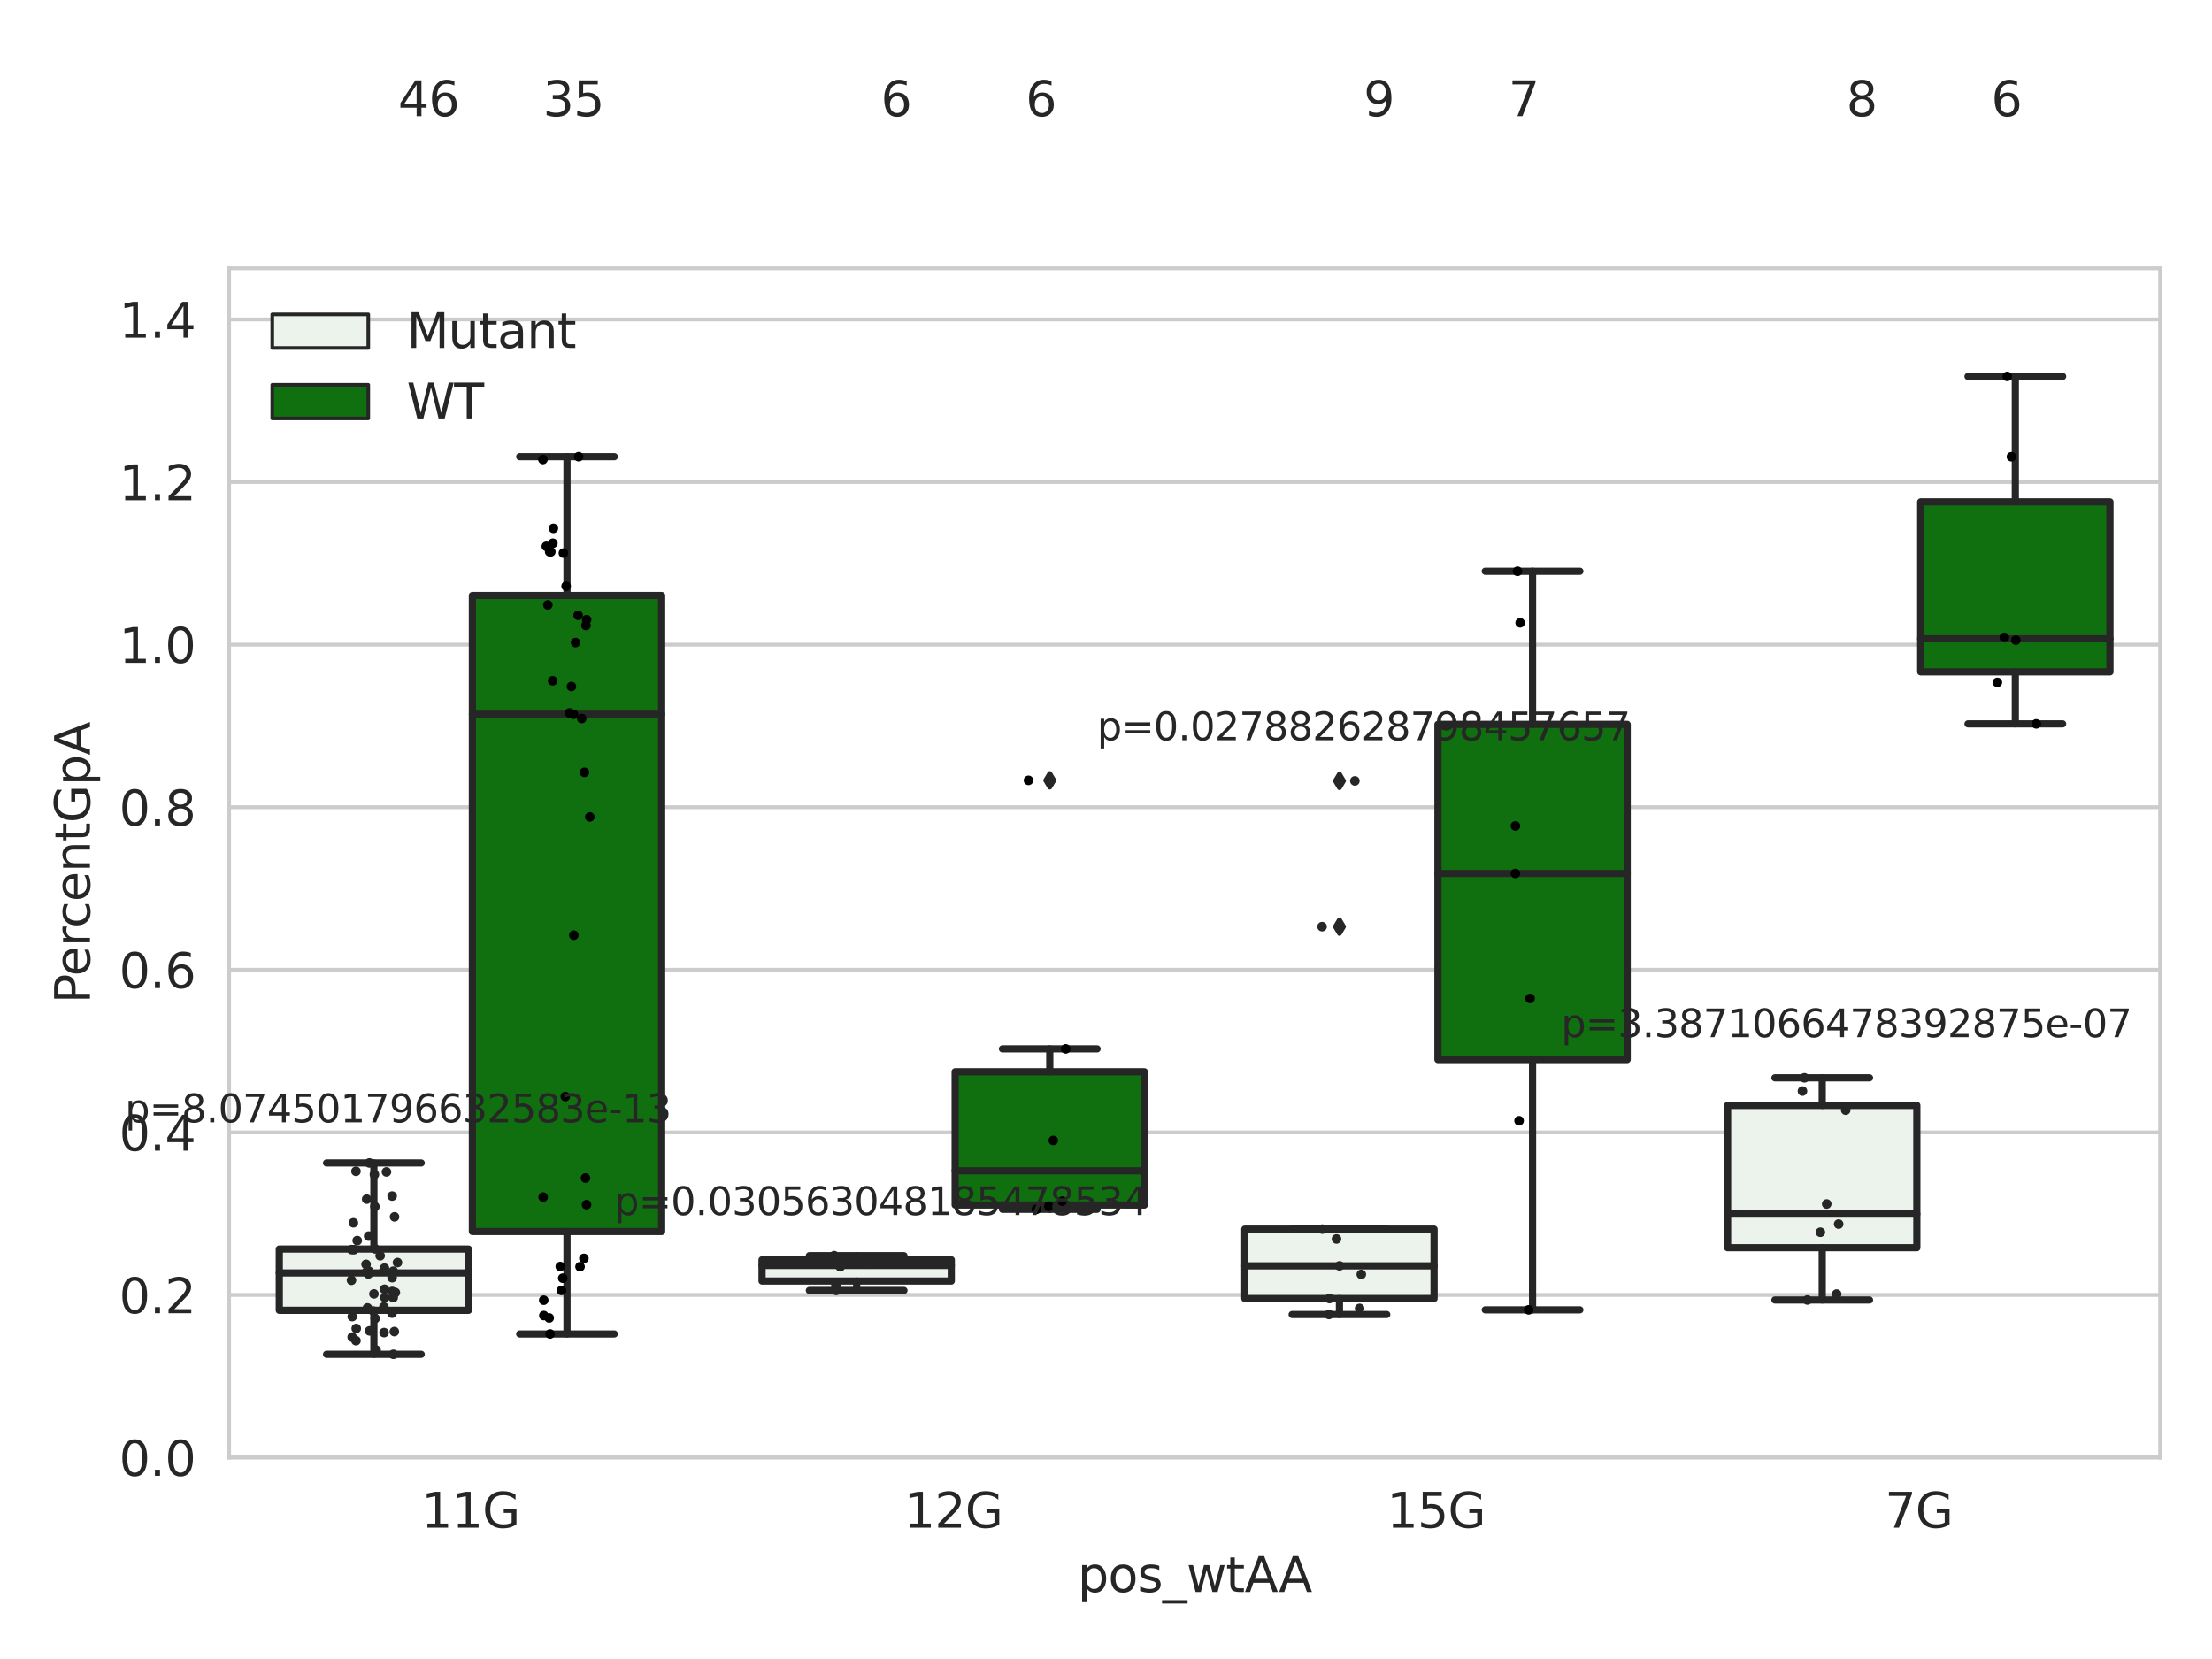 <?xml version="1.0" encoding="utf-8" standalone="no"?>
<!DOCTYPE svg PUBLIC "-//W3C//DTD SVG 1.1//EN"
  "http://www.w3.org/Graphics/SVG/1.1/DTD/svg11.dtd">
<svg xmlns:xlink="http://www.w3.org/1999/xlink" width="460.8pt" height="345.6pt" viewBox="0 0 460.8 345.6" xmlns="http://www.w3.org/2000/svg" version="1.1">
 <defs>
  <style type="text/css">*{stroke-linejoin: round; stroke-linecap: butt}</style>
 </defs>
 <g id="figure_1">
  <g id="patch_1">
   <path d="M 0 345.6 
L 460.8 345.6 
L 460.8 0 
L 0 0 
z
" style="fill: #ffffff"/>
  </g>
  <g id="axes_1">
   <g id="patch_2">
    <path d="M 47.72 303.64 
L 450 303.64 
L 450 55.89 
L 47.72 55.89 
z
" style="fill: #ffffff"/>
   </g>
   <g id="matplotlib.axis_1">
    <g id="xtick_1">
     <g id="text_1">
      <!-- 11G -->
      <g style="fill: #262626" transform="translate(87.768 318.238)scale(0.1 -0.1)">
       <defs>
        <path id="DejaVuSans-31" d="M 794 531 
L 1825 531 
L 1825 4091 
L 703 3866 
L 703 4441 
L 1819 4666 
L 2450 4666 
L 2450 531 
L 3481 531 
L 3481 0 
L 794 0 
L 794 531 
z
" transform="scale(0.016)"/>
        <path id="DejaVuSans-47" d="M 3809 666 
L 3809 1919 
L 2778 1919 
L 2778 2438 
L 4434 2438 
L 4434 434 
Q 4069 175 3628 42 
Q 3188 -91 2688 -91 
Q 1594 -91 976 548 
Q 359 1188 359 2328 
Q 359 3472 976 4111 
Q 1594 4750 2688 4750 
Q 3144 4750 3555 4637 
Q 3966 4525 4313 4306 
L 4313 3634 
Q 3963 3931 3569 4081 
Q 3175 4231 2741 4231 
Q 1884 4231 1454 3753 
Q 1025 3275 1025 2328 
Q 1025 1384 1454 906 
Q 1884 428 2741 428 
Q 3075 428 3337 486 
Q 3600 544 3809 666 
z
" transform="scale(0.016)"/>
       </defs>
       <use xlink:href="#DejaVuSans-31"/>
       <use xlink:href="#DejaVuSans-31" x="63.623"/>
       <use xlink:href="#DejaVuSans-47" x="127.246"/>
      </g>
     </g>
    </g>
    <g id="xtick_2">
     <g id="text_2">
      <!-- 12G -->
      <g style="fill: #262626" transform="translate(188.338 318.238)scale(0.1 -0.1)">
       <defs>
        <path id="DejaVuSans-32" d="M 1228 531 
L 3431 531 
L 3431 0 
L 469 0 
L 469 531 
Q 828 903 1448 1529 
Q 2069 2156 2228 2338 
Q 2531 2678 2651 2914 
Q 2772 3150 2772 3378 
Q 2772 3750 2511 3984 
Q 2250 4219 1831 4219 
Q 1534 4219 1204 4116 
Q 875 4013 500 3803 
L 500 4441 
Q 881 4594 1212 4672 
Q 1544 4750 1819 4750 
Q 2544 4750 2975 4387 
Q 3406 4025 3406 3419 
Q 3406 3131 3298 2873 
Q 3191 2616 2906 2266 
Q 2828 2175 2409 1742 
Q 1991 1309 1228 531 
z
" transform="scale(0.016)"/>
       </defs>
       <use xlink:href="#DejaVuSans-31"/>
       <use xlink:href="#DejaVuSans-32" x="63.623"/>
       <use xlink:href="#DejaVuSans-47" x="127.246"/>
      </g>
     </g>
    </g>
    <g id="xtick_3">
     <g id="text_3">
      <!-- 15G -->
      <g style="fill: #262626" transform="translate(288.908 318.238)scale(0.1 -0.1)">
       <defs>
        <path id="DejaVuSans-35" d="M 691 4666 
L 3169 4666 
L 3169 4134 
L 1269 4134 
L 1269 2991 
Q 1406 3038 1543 3061 
Q 1681 3084 1819 3084 
Q 2600 3084 3056 2656 
Q 3513 2228 3513 1497 
Q 3513 744 3044 326 
Q 2575 -91 1722 -91 
Q 1428 -91 1123 -41 
Q 819 9 494 109 
L 494 744 
Q 775 591 1075 516 
Q 1375 441 1709 441 
Q 2250 441 2565 725 
Q 2881 1009 2881 1497 
Q 2881 1984 2565 2268 
Q 2250 2553 1709 2553 
Q 1456 2553 1204 2497 
Q 953 2441 691 2322 
L 691 4666 
z
" transform="scale(0.016)"/>
       </defs>
       <use xlink:href="#DejaVuSans-31"/>
       <use xlink:href="#DejaVuSans-35" x="63.623"/>
       <use xlink:href="#DejaVuSans-47" x="127.246"/>
      </g>
     </g>
    </g>
    <g id="xtick_4">
     <g id="text_4">
      <!-- 7G -->
      <g style="fill: #262626" transform="translate(392.66 318.238)scale(0.1 -0.1)">
       <defs>
        <path id="DejaVuSans-37" d="M 525 4666 
L 3525 4666 
L 3525 4397 
L 1831 0 
L 1172 0 
L 2766 4134 
L 525 4134 
L 525 4666 
z
" transform="scale(0.016)"/>
       </defs>
       <use xlink:href="#DejaVuSans-37"/>
       <use xlink:href="#DejaVuSans-47" x="63.623"/>
      </g>
     </g>
    </g>
    <g id="text_5">
     <!-- pos_wtAA -->
     <g style="fill: #262626" transform="translate(224.494 331.638)scale(0.1 -0.1)">
      <defs>
       <path id="DejaVuSans-70" d="M 1159 525 
L 1159 -1331 
L 581 -1331 
L 581 3500 
L 1159 3500 
L 1159 2969 
Q 1341 3281 1617 3432 
Q 1894 3584 2278 3584 
Q 2916 3584 3314 3078 
Q 3713 2572 3713 1747 
Q 3713 922 3314 415 
Q 2916 -91 2278 -91 
Q 1894 -91 1617 61 
Q 1341 213 1159 525 
z
M 3116 1747 
Q 3116 2381 2855 2742 
Q 2594 3103 2138 3103 
Q 1681 3103 1420 2742 
Q 1159 2381 1159 1747 
Q 1159 1113 1420 752 
Q 1681 391 2138 391 
Q 2594 391 2855 752 
Q 3116 1113 3116 1747 
z
" transform="scale(0.016)"/>
       <path id="DejaVuSans-6f" d="M 1959 3097 
Q 1497 3097 1228 2736 
Q 959 2375 959 1747 
Q 959 1119 1226 758 
Q 1494 397 1959 397 
Q 2419 397 2687 759 
Q 2956 1122 2956 1747 
Q 2956 2369 2687 2733 
Q 2419 3097 1959 3097 
z
M 1959 3584 
Q 2709 3584 3137 3096 
Q 3566 2609 3566 1747 
Q 3566 888 3137 398 
Q 2709 -91 1959 -91 
Q 1206 -91 779 398 
Q 353 888 353 1747 
Q 353 2609 779 3096 
Q 1206 3584 1959 3584 
z
" transform="scale(0.016)"/>
       <path id="DejaVuSans-73" d="M 2834 3397 
L 2834 2853 
Q 2591 2978 2328 3040 
Q 2066 3103 1784 3103 
Q 1356 3103 1142 2972 
Q 928 2841 928 2578 
Q 928 2378 1081 2264 
Q 1234 2150 1697 2047 
L 1894 2003 
Q 2506 1872 2764 1633 
Q 3022 1394 3022 966 
Q 3022 478 2636 193 
Q 2250 -91 1575 -91 
Q 1294 -91 989 -36 
Q 684 19 347 128 
L 347 722 
Q 666 556 975 473 
Q 1284 391 1588 391 
Q 1994 391 2212 530 
Q 2431 669 2431 922 
Q 2431 1156 2273 1281 
Q 2116 1406 1581 1522 
L 1381 1569 
Q 847 1681 609 1914 
Q 372 2147 372 2553 
Q 372 3047 722 3315 
Q 1072 3584 1716 3584 
Q 2034 3584 2315 3537 
Q 2597 3491 2834 3397 
z
" transform="scale(0.016)"/>
       <path id="DejaVuSans-5f" d="M 3263 -1063 
L 3263 -1509 
L -63 -1509 
L -63 -1063 
L 3263 -1063 
z
" transform="scale(0.016)"/>
       <path id="DejaVuSans-77" d="M 269 3500 
L 844 3500 
L 1563 769 
L 2278 3500 
L 2956 3500 
L 3675 769 
L 4391 3500 
L 4966 3500 
L 4050 0 
L 3372 0 
L 2619 2869 
L 1863 0 
L 1184 0 
L 269 3500 
z
" transform="scale(0.016)"/>
       <path id="DejaVuSans-74" d="M 1172 4494 
L 1172 3500 
L 2356 3500 
L 2356 3053 
L 1172 3053 
L 1172 1153 
Q 1172 725 1289 603 
Q 1406 481 1766 481 
L 2356 481 
L 2356 0 
L 1766 0 
Q 1100 0 847 248 
Q 594 497 594 1153 
L 594 3053 
L 172 3053 
L 172 3500 
L 594 3500 
L 594 4494 
L 1172 4494 
z
" transform="scale(0.016)"/>
       <path id="DejaVuSans-41" d="M 2188 4044 
L 1331 1722 
L 3047 1722 
L 2188 4044 
z
M 1831 4666 
L 2547 4666 
L 4325 0 
L 3669 0 
L 3244 1197 
L 1141 1197 
L 716 0 
L 50 0 
L 1831 4666 
z
" transform="scale(0.016)"/>
      </defs>
      <use xlink:href="#DejaVuSans-70"/>
      <use xlink:href="#DejaVuSans-6f" x="63.477"/>
      <use xlink:href="#DejaVuSans-73" x="124.658"/>
      <use xlink:href="#DejaVuSans-5f" x="176.758"/>
      <use xlink:href="#DejaVuSans-77" x="226.758"/>
      <use xlink:href="#DejaVuSans-74" x="308.545"/>
      <use xlink:href="#DejaVuSans-41" x="347.754"/>
      <use xlink:href="#DejaVuSans-41" x="418.912"/>
     </g>
    </g>
   </g>
   <g id="matplotlib.axis_2">
    <g id="ytick_1">
     <g id="line2d_1">
      <path d="M 47.72 303.64 
L 450 303.64 
" clip-path="url(#p236b4e06d1)" style="fill: none; stroke: #cccccc; stroke-width: 0.8; stroke-linecap: round"/>
     </g>
     <g id="text_6">
      <!-- 0.0 -->
      <g style="fill: #262626" transform="translate(24.817 307.439)scale(0.1 -0.1)">
       <defs>
        <path id="DejaVuSans-30" d="M 2034 4250 
Q 1547 4250 1301 3770 
Q 1056 3291 1056 2328 
Q 1056 1369 1301 889 
Q 1547 409 2034 409 
Q 2525 409 2770 889 
Q 3016 1369 3016 2328 
Q 3016 3291 2770 3770 
Q 2525 4250 2034 4250 
z
M 2034 4750 
Q 2819 4750 3233 4129 
Q 3647 3509 3647 2328 
Q 3647 1150 3233 529 
Q 2819 -91 2034 -91 
Q 1250 -91 836 529 
Q 422 1150 422 2328 
Q 422 3509 836 4129 
Q 1250 4750 2034 4750 
z
" transform="scale(0.016)"/>
        <path id="DejaVuSans-2e" d="M 684 794 
L 1344 794 
L 1344 0 
L 684 0 
L 684 794 
z
" transform="scale(0.016)"/>
       </defs>
       <use xlink:href="#DejaVuSans-30"/>
       <use xlink:href="#DejaVuSans-2e" x="63.623"/>
       <use xlink:href="#DejaVuSans-30" x="95.41"/>
      </g>
     </g>
    </g>
    <g id="ytick_2">
     <g id="line2d_2">
      <path d="M 47.72 269.769 
L 450 269.769 
" clip-path="url(#p236b4e06d1)" style="fill: none; stroke: #cccccc; stroke-width: 0.8; stroke-linecap: round"/>
     </g>
     <g id="text_7">
      <!-- 0.2 -->
      <g style="fill: #262626" transform="translate(24.817 273.568)scale(0.1 -0.1)">
       <use xlink:href="#DejaVuSans-30"/>
       <use xlink:href="#DejaVuSans-2e" x="63.623"/>
       <use xlink:href="#DejaVuSans-32" x="95.41"/>
      </g>
     </g>
    </g>
    <g id="ytick_3">
     <g id="line2d_3">
      <path d="M 47.72 235.898 
L 450 235.898 
" clip-path="url(#p236b4e06d1)" style="fill: none; stroke: #cccccc; stroke-width: 0.8; stroke-linecap: round"/>
     </g>
     <g id="text_8">
      <!-- 0.4 -->
      <g style="fill: #262626" transform="translate(24.817 239.697)scale(0.1 -0.1)">
       <defs>
        <path id="DejaVuSans-34" d="M 2419 4116 
L 825 1625 
L 2419 1625 
L 2419 4116 
z
M 2253 4666 
L 3047 4666 
L 3047 1625 
L 3713 1625 
L 3713 1100 
L 3047 1100 
L 3047 0 
L 2419 0 
L 2419 1100 
L 313 1100 
L 313 1709 
L 2253 4666 
z
" transform="scale(0.016)"/>
       </defs>
       <use xlink:href="#DejaVuSans-30"/>
       <use xlink:href="#DejaVuSans-2e" x="63.623"/>
       <use xlink:href="#DejaVuSans-34" x="95.41"/>
      </g>
     </g>
    </g>
    <g id="ytick_4">
     <g id="line2d_4">
      <path d="M 47.72 202.026 
L 450 202.026 
" clip-path="url(#p236b4e06d1)" style="fill: none; stroke: #cccccc; stroke-width: 0.8; stroke-linecap: round"/>
     </g>
     <g id="text_9">
      <!-- 0.6 -->
      <g style="fill: #262626" transform="translate(24.817 205.826)scale(0.1 -0.1)">
       <defs>
        <path id="DejaVuSans-36" d="M 2113 2584 
Q 1688 2584 1439 2293 
Q 1191 2003 1191 1497 
Q 1191 994 1439 701 
Q 1688 409 2113 409 
Q 2538 409 2786 701 
Q 3034 994 3034 1497 
Q 3034 2003 2786 2293 
Q 2538 2584 2113 2584 
z
M 3366 4563 
L 3366 3988 
Q 3128 4100 2886 4159 
Q 2644 4219 2406 4219 
Q 1781 4219 1451 3797 
Q 1122 3375 1075 2522 
Q 1259 2794 1537 2939 
Q 1816 3084 2150 3084 
Q 2853 3084 3261 2657 
Q 3669 2231 3669 1497 
Q 3669 778 3244 343 
Q 2819 -91 2113 -91 
Q 1303 -91 875 529 
Q 447 1150 447 2328 
Q 447 3434 972 4092 
Q 1497 4750 2381 4750 
Q 2619 4750 2861 4703 
Q 3103 4656 3366 4563 
z
" transform="scale(0.016)"/>
       </defs>
       <use xlink:href="#DejaVuSans-30"/>
       <use xlink:href="#DejaVuSans-2e" x="63.623"/>
       <use xlink:href="#DejaVuSans-36" x="95.41"/>
      </g>
     </g>
    </g>
    <g id="ytick_5">
     <g id="line2d_5">
      <path d="M 47.72 168.155 
L 450 168.155 
" clip-path="url(#p236b4e06d1)" style="fill: none; stroke: #cccccc; stroke-width: 0.8; stroke-linecap: round"/>
     </g>
     <g id="text_10">
      <!-- 0.8 -->
      <g style="fill: #262626" transform="translate(24.817 171.954)scale(0.1 -0.1)">
       <defs>
        <path id="DejaVuSans-38" d="M 2034 2216 
Q 1584 2216 1326 1975 
Q 1069 1734 1069 1313 
Q 1069 891 1326 650 
Q 1584 409 2034 409 
Q 2484 409 2743 651 
Q 3003 894 3003 1313 
Q 3003 1734 2745 1975 
Q 2488 2216 2034 2216 
z
M 1403 2484 
Q 997 2584 770 2862 
Q 544 3141 544 3541 
Q 544 4100 942 4425 
Q 1341 4750 2034 4750 
Q 2731 4750 3128 4425 
Q 3525 4100 3525 3541 
Q 3525 3141 3298 2862 
Q 3072 2584 2669 2484 
Q 3125 2378 3379 2068 
Q 3634 1759 3634 1313 
Q 3634 634 3220 271 
Q 2806 -91 2034 -91 
Q 1263 -91 848 271 
Q 434 634 434 1313 
Q 434 1759 690 2068 
Q 947 2378 1403 2484 
z
M 1172 3481 
Q 1172 3119 1398 2916 
Q 1625 2713 2034 2713 
Q 2441 2713 2670 2916 
Q 2900 3119 2900 3481 
Q 2900 3844 2670 4047 
Q 2441 4250 2034 4250 
Q 1625 4250 1398 4047 
Q 1172 3844 1172 3481 
z
" transform="scale(0.016)"/>
       </defs>
       <use xlink:href="#DejaVuSans-30"/>
       <use xlink:href="#DejaVuSans-2e" x="63.623"/>
       <use xlink:href="#DejaVuSans-38" x="95.41"/>
      </g>
     </g>
    </g>
    <g id="ytick_6">
     <g id="line2d_6">
      <path d="M 47.72 134.284 
L 450 134.284 
" clip-path="url(#p236b4e06d1)" style="fill: none; stroke: #cccccc; stroke-width: 0.8; stroke-linecap: round"/>
     </g>
     <g id="text_11">
      <!-- 1.0 -->
      <g style="fill: #262626" transform="translate(24.817 138.083)scale(0.1 -0.1)">
       <use xlink:href="#DejaVuSans-31"/>
       <use xlink:href="#DejaVuSans-2e" x="63.623"/>
       <use xlink:href="#DejaVuSans-30" x="95.41"/>
      </g>
     </g>
    </g>
    <g id="ytick_7">
     <g id="line2d_7">
      <path d="M 47.72 100.413 
L 450 100.413 
" clip-path="url(#p236b4e06d1)" style="fill: none; stroke: #cccccc; stroke-width: 0.8; stroke-linecap: round"/>
     </g>
     <g id="text_12">
      <!-- 1.2 -->
      <g style="fill: #262626" transform="translate(24.817 104.212)scale(0.1 -0.1)">
       <use xlink:href="#DejaVuSans-31"/>
       <use xlink:href="#DejaVuSans-2e" x="63.623"/>
       <use xlink:href="#DejaVuSans-32" x="95.41"/>
      </g>
     </g>
    </g>
    <g id="ytick_8">
     <g id="line2d_8">
      <path d="M 47.72 66.542 
L 450 66.542 
" clip-path="url(#p236b4e06d1)" style="fill: none; stroke: #cccccc; stroke-width: 0.8; stroke-linecap: round"/>
     </g>
     <g id="text_13">
      <!-- 1.4 -->
      <g style="fill: #262626" transform="translate(24.817 70.341)scale(0.1 -0.1)">
       <use xlink:href="#DejaVuSans-31"/>
       <use xlink:href="#DejaVuSans-2e" x="63.623"/>
       <use xlink:href="#DejaVuSans-34" x="95.41"/>
      </g>
     </g>
    </g>
    <g id="text_14">
     <!-- PercentGpA -->
     <g style="fill: #262626" transform="translate(18.737 209.041)rotate(-90)scale(0.1 -0.1)">
      <defs>
       <path id="DejaVuSans-50" d="M 1259 4147 
L 1259 2394 
L 2053 2394 
Q 2494 2394 2734 2622 
Q 2975 2850 2975 3272 
Q 2975 3691 2734 3919 
Q 2494 4147 2053 4147 
L 1259 4147 
z
M 628 4666 
L 2053 4666 
Q 2838 4666 3239 4311 
Q 3641 3956 3641 3272 
Q 3641 2581 3239 2228 
Q 2838 1875 2053 1875 
L 1259 1875 
L 1259 0 
L 628 0 
L 628 4666 
z
" transform="scale(0.016)"/>
       <path id="DejaVuSans-65" d="M 3597 1894 
L 3597 1613 
L 953 1613 
Q 991 1019 1311 708 
Q 1631 397 2203 397 
Q 2534 397 2845 478 
Q 3156 559 3463 722 
L 3463 178 
Q 3153 47 2828 -22 
Q 2503 -91 2169 -91 
Q 1331 -91 842 396 
Q 353 884 353 1716 
Q 353 2575 817 3079 
Q 1281 3584 2069 3584 
Q 2775 3584 3186 3129 
Q 3597 2675 3597 1894 
z
M 3022 2063 
Q 3016 2534 2758 2815 
Q 2500 3097 2075 3097 
Q 1594 3097 1305 2825 
Q 1016 2553 972 2059 
L 3022 2063 
z
" transform="scale(0.016)"/>
       <path id="DejaVuSans-72" d="M 2631 2963 
Q 2534 3019 2420 3045 
Q 2306 3072 2169 3072 
Q 1681 3072 1420 2755 
Q 1159 2438 1159 1844 
L 1159 0 
L 581 0 
L 581 3500 
L 1159 3500 
L 1159 2956 
Q 1341 3275 1631 3429 
Q 1922 3584 2338 3584 
Q 2397 3584 2469 3576 
Q 2541 3569 2628 3553 
L 2631 2963 
z
" transform="scale(0.016)"/>
       <path id="DejaVuSans-63" d="M 3122 3366 
L 3122 2828 
Q 2878 2963 2633 3030 
Q 2388 3097 2138 3097 
Q 1578 3097 1268 2742 
Q 959 2388 959 1747 
Q 959 1106 1268 751 
Q 1578 397 2138 397 
Q 2388 397 2633 464 
Q 2878 531 3122 666 
L 3122 134 
Q 2881 22 2623 -34 
Q 2366 -91 2075 -91 
Q 1284 -91 818 406 
Q 353 903 353 1747 
Q 353 2603 823 3093 
Q 1294 3584 2113 3584 
Q 2378 3584 2631 3529 
Q 2884 3475 3122 3366 
z
" transform="scale(0.016)"/>
       <path id="DejaVuSans-6e" d="M 3513 2113 
L 3513 0 
L 2938 0 
L 2938 2094 
Q 2938 2591 2744 2837 
Q 2550 3084 2163 3084 
Q 1697 3084 1428 2787 
Q 1159 2491 1159 1978 
L 1159 0 
L 581 0 
L 581 3500 
L 1159 3500 
L 1159 2956 
Q 1366 3272 1645 3428 
Q 1925 3584 2291 3584 
Q 2894 3584 3203 3211 
Q 3513 2838 3513 2113 
z
" transform="scale(0.016)"/>
      </defs>
      <use xlink:href="#DejaVuSans-50"/>
      <use xlink:href="#DejaVuSans-65" x="56.678"/>
      <use xlink:href="#DejaVuSans-72" x="118.201"/>
      <use xlink:href="#DejaVuSans-63" x="157.064"/>
      <use xlink:href="#DejaVuSans-65" x="212.045"/>
      <use xlink:href="#DejaVuSans-6e" x="273.568"/>
      <use xlink:href="#DejaVuSans-74" x="336.947"/>
      <use xlink:href="#DejaVuSans-47" x="376.156"/>
      <use xlink:href="#DejaVuSans-70" x="453.646"/>
      <use xlink:href="#DejaVuSans-41" x="517.123"/>
     </g>
    </g>
   </g>
   <g id="patch_3">
    <path d="M 58.179 272.959 
L 97.603 272.959 
L 97.603 260.202 
L 58.179 260.202 
L 58.179 272.959 
z
" clip-path="url(#p236b4e06d1)" style="fill: #ecf2ec; stroke: #262626; stroke-width: 1.5; stroke-linejoin: miter"/>
   </g>
   <g id="patch_4">
    <path d="M 98.407 256.547 
L 137.831 256.547 
L 137.831 124.052 
L 98.407 124.052 
L 98.407 256.547 
z
" clip-path="url(#p236b4e06d1)" style="fill: #107010; stroke: #262626; stroke-width: 1.5; stroke-linejoin: miter"/>
   </g>
   <g id="patch_5">
    <path d="M 158.749 266.864 
L 198.173 266.864 
L 198.173 262.44 
L 158.749 262.44 
L 158.749 266.864 
z
" clip-path="url(#p236b4e06d1)" style="fill: #ecf2ec; stroke: #262626; stroke-width: 1.5; stroke-linejoin: miter"/>
   </g>
   <g id="patch_6">
    <path d="M 198.977 251.016 
L 238.401 251.016 
L 238.401 223.267 
L 198.977 223.267 
L 198.977 251.016 
z
" clip-path="url(#p236b4e06d1)" style="fill: #107010; stroke: #262626; stroke-width: 1.5; stroke-linejoin: miter"/>
   </g>
   <g id="patch_7">
    <path d="M 259.319 270.513 
L 298.743 270.513 
L 298.743 256.044 
L 259.319 256.044 
L 259.319 270.513 
z
" clip-path="url(#p236b4e06d1)" style="fill: #ecf2ec; stroke: #262626; stroke-width: 1.5; stroke-linejoin: miter"/>
   </g>
   <g id="patch_8">
    <path d="M 299.547 220.731 
L 338.971 220.731 
L 338.971 150.9 
L 299.547 150.9 
L 299.547 220.731 
z
" clip-path="url(#p236b4e06d1)" style="fill: #107010; stroke: #262626; stroke-width: 1.5; stroke-linejoin: miter"/>
   </g>
   <g id="patch_9">
    <path d="M 359.889 259.918 
L 399.313 259.918 
L 399.313 230.271 
L 359.889 230.271 
L 359.889 259.918 
z
" clip-path="url(#p236b4e06d1)" style="fill: #ecf2ec; stroke: #262626; stroke-width: 1.5; stroke-linejoin: miter"/>
   </g>
   <g id="patch_10">
    <path d="M 400.117 139.959 
L 439.541 139.959 
L 439.541 104.552 
L 400.117 104.552 
L 400.117 139.959 
z
" clip-path="url(#p236b4e06d1)" style="fill: #107010; stroke: #262626; stroke-width: 1.5; stroke-linejoin: miter"/>
   </g>
   <g id="patch_11">
    <path d="M 98.005 303.64 
L 98.005 303.64 
L 98.005 303.64 
L 98.005 303.64 
z
" clip-path="url(#p236b4e06d1)" style="fill: #ecf2ec; stroke: #262626; stroke-width: 0.75; stroke-linejoin: miter"/>
   </g>
   <g id="patch_12">
    <path d="M 98.005 303.64 
L 98.005 303.64 
L 98.005 303.64 
L 98.005 303.64 
z
" clip-path="url(#p236b4e06d1)" style="fill: #107010; stroke: #262626; stroke-width: 0.75; stroke-linejoin: miter"/>
   </g>
   <g id="PathCollection_1"/>
   <g id="PathCollection_2"/>
   <g id="line2d_9">
    <path d="M 77.891 272.959 
L 77.891 282.127 
" clip-path="url(#p236b4e06d1)" style="fill: none; stroke: #262626; stroke-width: 1.5; stroke-linecap: round"/>
   </g>
   <g id="line2d_10">
    <path d="M 77.891 260.202 
L 77.891 242.261 
" clip-path="url(#p236b4e06d1)" style="fill: none; stroke: #262626; stroke-width: 1.5; stroke-linecap: round"/>
   </g>
   <g id="line2d_11">
    <path d="M 68.035 282.127 
L 87.747 282.127 
" clip-path="url(#p236b4e06d1)" style="fill: none; stroke: #262626; stroke-width: 1.5; stroke-linecap: round"/>
   </g>
   <g id="line2d_12">
    <path d="M 68.035 242.261 
L 87.747 242.261 
" clip-path="url(#p236b4e06d1)" style="fill: none; stroke: #262626; stroke-width: 1.5; stroke-linecap: round"/>
   </g>
   <g id="line2d_13"/>
   <g id="line2d_14">
    <path d="M 118.119 256.547 
L 118.119 277.888 
" clip-path="url(#p236b4e06d1)" style="fill: none; stroke: #262626; stroke-width: 1.5; stroke-linecap: round"/>
   </g>
   <g id="line2d_15">
    <path d="M 118.119 124.052 
L 118.119 95.136 
" clip-path="url(#p236b4e06d1)" style="fill: none; stroke: #262626; stroke-width: 1.5; stroke-linecap: round"/>
   </g>
   <g id="line2d_16">
    <path d="M 108.263 277.888 
L 127.975 277.888 
" clip-path="url(#p236b4e06d1)" style="fill: none; stroke: #262626; stroke-width: 1.5; stroke-linecap: round"/>
   </g>
   <g id="line2d_17">
    <path d="M 108.263 95.136 
L 127.975 95.136 
" clip-path="url(#p236b4e06d1)" style="fill: none; stroke: #262626; stroke-width: 1.5; stroke-linecap: round"/>
   </g>
   <g id="line2d_18"/>
   <g id="line2d_19">
    <path d="M 178.461 266.864 
L 178.461 268.83 
" clip-path="url(#p236b4e06d1)" style="fill: none; stroke: #262626; stroke-width: 1.5; stroke-linecap: round"/>
   </g>
   <g id="line2d_20">
    <path d="M 178.461 262.44 
L 178.461 261.579 
" clip-path="url(#p236b4e06d1)" style="fill: none; stroke: #262626; stroke-width: 1.5; stroke-linecap: round"/>
   </g>
   <g id="line2d_21">
    <path d="M 168.605 268.83 
L 188.317 268.83 
" clip-path="url(#p236b4e06d1)" style="fill: none; stroke: #262626; stroke-width: 1.5; stroke-linecap: round"/>
   </g>
   <g id="line2d_22">
    <path d="M 168.605 261.579 
L 188.317 261.579 
" clip-path="url(#p236b4e06d1)" style="fill: none; stroke: #262626; stroke-width: 1.5; stroke-linecap: round"/>
   </g>
   <g id="line2d_23"/>
   <g id="line2d_24">
    <path d="M 218.689 251.016 
L 218.689 251.916 
" clip-path="url(#p236b4e06d1)" style="fill: none; stroke: #262626; stroke-width: 1.5; stroke-linecap: round"/>
   </g>
   <g id="line2d_25">
    <path d="M 218.689 223.267 
L 218.689 218.497 
" clip-path="url(#p236b4e06d1)" style="fill: none; stroke: #262626; stroke-width: 1.5; stroke-linecap: round"/>
   </g>
   <g id="line2d_26">
    <path d="M 208.833 251.916 
L 228.545 251.916 
" clip-path="url(#p236b4e06d1)" style="fill: none; stroke: #262626; stroke-width: 1.5; stroke-linecap: round"/>
   </g>
   <g id="line2d_27">
    <path d="M 208.833 218.497 
L 228.545 218.497 
" clip-path="url(#p236b4e06d1)" style="fill: none; stroke: #262626; stroke-width: 1.5; stroke-linecap: round"/>
   </g>
   <g id="line2d_28">
    <defs>
     <path id="m901e185e2a" d="M -0 1.414 
L 0.849 0 
L 0 -1.414 
L -0.849 -0 
z
" style="stroke: #262626; stroke-linejoin: miter"/>
    </defs>
    <g clip-path="url(#p236b4e06d1)">
     <use xlink:href="#m901e185e2a" x="218.689" y="162.558" style="fill: #262626; stroke: #262626; stroke-linejoin: miter"/>
    </g>
   </g>
   <g id="line2d_29">
    <path d="M 279.031 270.513 
L 279.031 273.835 
" clip-path="url(#p236b4e06d1)" style="fill: none; stroke: #262626; stroke-width: 1.5; stroke-linecap: round"/>
   </g>
   <g id="line2d_30">
    <path d="M 279.031 256.044 
L 279.031 256.044 
" clip-path="url(#p236b4e06d1)" style="fill: none; stroke: #262626; stroke-width: 1.5; stroke-linecap: round"/>
   </g>
   <g id="line2d_31">
    <path d="M 269.175 273.835 
L 288.887 273.835 
" clip-path="url(#p236b4e06d1)" style="fill: none; stroke: #262626; stroke-width: 1.5; stroke-linecap: round"/>
   </g>
   <g id="line2d_32">
    <path d="M 269.175 256.044 
L 288.887 256.044 
" clip-path="url(#p236b4e06d1)" style="fill: none; stroke: #262626; stroke-width: 1.5; stroke-linecap: round"/>
   </g>
   <g id="line2d_33">
    <g clip-path="url(#p236b4e06d1)">
     <use xlink:href="#m901e185e2a" x="279.031" y="193.035" style="fill: #262626; stroke: #262626; stroke-linejoin: miter"/>
     <use xlink:href="#m901e185e2a" x="279.031" y="162.674" style="fill: #262626; stroke: #262626; stroke-linejoin: miter"/>
    </g>
   </g>
   <g id="line2d_34">
    <path d="M 319.259 220.731 
L 319.259 272.862 
" clip-path="url(#p236b4e06d1)" style="fill: none; stroke: #262626; stroke-width: 1.5; stroke-linecap: round"/>
   </g>
   <g id="line2d_35">
    <path d="M 319.259 150.9 
L 319.259 119.005 
" clip-path="url(#p236b4e06d1)" style="fill: none; stroke: #262626; stroke-width: 1.5; stroke-linecap: round"/>
   </g>
   <g id="line2d_36">
    <path d="M 309.403 272.862 
L 329.115 272.862 
" clip-path="url(#p236b4e06d1)" style="fill: none; stroke: #262626; stroke-width: 1.5; stroke-linecap: round"/>
   </g>
   <g id="line2d_37">
    <path d="M 309.403 119.005 
L 329.115 119.005 
" clip-path="url(#p236b4e06d1)" style="fill: none; stroke: #262626; stroke-width: 1.5; stroke-linecap: round"/>
   </g>
   <g id="line2d_38"/>
   <g id="line2d_39">
    <path d="M 379.601 259.918 
L 379.601 270.81 
" clip-path="url(#p236b4e06d1)" style="fill: none; stroke: #262626; stroke-width: 1.5; stroke-linecap: round"/>
   </g>
   <g id="line2d_40">
    <path d="M 379.601 230.271 
L 379.601 224.532 
" clip-path="url(#p236b4e06d1)" style="fill: none; stroke: #262626; stroke-width: 1.5; stroke-linecap: round"/>
   </g>
   <g id="line2d_41">
    <path d="M 369.745 270.81 
L 389.457 270.81 
" clip-path="url(#p236b4e06d1)" style="fill: none; stroke: #262626; stroke-width: 1.5; stroke-linecap: round"/>
   </g>
   <g id="line2d_42">
    <path d="M 369.745 224.532 
L 389.457 224.532 
" clip-path="url(#p236b4e06d1)" style="fill: none; stroke: #262626; stroke-width: 1.5; stroke-linecap: round"/>
   </g>
   <g id="line2d_43"/>
   <g id="line2d_44">
    <path d="M 419.829 139.959 
L 419.829 150.795 
" clip-path="url(#p236b4e06d1)" style="fill: none; stroke: #262626; stroke-width: 1.5; stroke-linecap: round"/>
   </g>
   <g id="line2d_45">
    <path d="M 419.829 104.552 
L 419.829 78.412 
" clip-path="url(#p236b4e06d1)" style="fill: none; stroke: #262626; stroke-width: 1.5; stroke-linecap: round"/>
   </g>
   <g id="line2d_46">
    <path d="M 409.973 150.795 
L 429.685 150.795 
" clip-path="url(#p236b4e06d1)" style="fill: none; stroke: #262626; stroke-width: 1.5; stroke-linecap: round"/>
   </g>
   <g id="line2d_47">
    <path d="M 409.973 78.412 
L 429.685 78.412 
" clip-path="url(#p236b4e06d1)" style="fill: none; stroke: #262626; stroke-width: 1.5; stroke-linecap: round"/>
   </g>
   <g id="line2d_48"/>
   <g id="line2d_49">
    <path d="M 58.179 265.176 
L 97.603 265.176 
" clip-path="url(#p236b4e06d1)" style="fill: none; stroke: #262626; stroke-width: 1.5; stroke-linecap: round"/>
   </g>
   <g id="line2d_50">
    <path d="M 98.407 148.8 
L 137.831 148.8 
" clip-path="url(#p236b4e06d1)" style="fill: none; stroke: #262626; stroke-width: 1.5; stroke-linecap: round"/>
   </g>
   <g id="line2d_51">
    <path d="M 158.749 263.616 
L 198.173 263.616 
" clip-path="url(#p236b4e06d1)" style="fill: none; stroke: #262626; stroke-width: 1.5; stroke-linecap: round"/>
   </g>
   <g id="line2d_52">
    <path d="M 198.977 243.898 
L 238.401 243.898 
" clip-path="url(#p236b4e06d1)" style="fill: none; stroke: #262626; stroke-width: 1.5; stroke-linecap: round"/>
   </g>
   <g id="line2d_53">
    <path d="M 259.319 263.703 
L 298.743 263.703 
" clip-path="url(#p236b4e06d1)" style="fill: none; stroke: #262626; stroke-width: 1.5; stroke-linecap: round"/>
   </g>
   <g id="line2d_54">
    <path d="M 299.547 181.959 
L 338.971 181.959 
" clip-path="url(#p236b4e06d1)" style="fill: none; stroke: #262626; stroke-width: 1.5; stroke-linecap: round"/>
   </g>
   <g id="line2d_55">
    <path d="M 359.889 252.905 
L 399.313 252.905 
" clip-path="url(#p236b4e06d1)" style="fill: none; stroke: #262626; stroke-width: 1.5; stroke-linecap: round"/>
   </g>
   <g id="line2d_56">
    <path d="M 400.117 133.07 
L 439.541 133.07 
" clip-path="url(#p236b4e06d1)" style="fill: none; stroke: #262626; stroke-width: 1.5; stroke-linecap: round"/>
   </g>
   <g id="patch_13">
    <path d="M 47.72 303.64 
L 47.72 55.89 
" style="fill: none; stroke: #cccccc; stroke-width: 0.8; stroke-linejoin: miter; stroke-linecap: square"/>
   </g>
   <g id="patch_14">
    <path d="M 450 303.64 
L 450 55.89 
" style="fill: none; stroke: #cccccc; stroke-width: 0.8; stroke-linejoin: miter; stroke-linecap: square"/>
   </g>
   <g id="patch_15">
    <path d="M 47.72 303.64 
L 450 303.64 
" style="fill: none; stroke: #cccccc; stroke-width: 0.8; stroke-linejoin: miter; stroke-linecap: square"/>
   </g>
   <g id="patch_16">
    <path d="M 47.72 55.89 
L 450 55.89 
" style="fill: none; stroke: #cccccc; stroke-width: 0.8; stroke-linejoin: miter; stroke-linecap: square"/>
   </g>
   <g id="PathCollection_3">
    <defs>
     <path id="C0_0_411c8a1599" d="M 0 1 
C 0.265 1 0.52 0.895 0.707 0.707 
C 0.895 0.52 1 0.265 1 -0 
C 1 -0.265 0.895 -0.52 0.707 -0.707 
C 0.52 -0.895 0.265 -1 0 -1 
C -0.265 -1 -0.52 -0.895 -0.707 -0.707 
C -0.895 -0.52 -1 -0.265 -1 0 
C -1 0.265 -0.895 0.52 -0.707 0.707 
C -0.52 0.895 -0.265 1 0 1 
z
"/>
    </defs>
    <g clip-path="url(#p236b4e06d1)">
     <use xlink:href="#C0_0_411c8a1599" x="80.508" y="244.127" style="fill: #262626"/>
    </g>
    <g clip-path="url(#p236b4e06d1)">
     <use xlink:href="#C0_0_411c8a1599" x="74.415" y="258.436" style="fill: #262626"/>
    </g>
    <g clip-path="url(#p236b4e06d1)">
     <use xlink:href="#C0_0_411c8a1599" x="73.364" y="278.545" style="fill: #262626"/>
    </g>
    <g clip-path="url(#p236b4e06d1)">
     <use xlink:href="#C0_0_411c8a1599" x="81.691" y="266.166" style="fill: #262626"/>
    </g>
    <g clip-path="url(#p236b4e06d1)">
     <use xlink:href="#C0_0_411c8a1599" x="81.718" y="269.032" style="fill: #262626"/>
    </g>
    <g clip-path="url(#p236b4e06d1)">
     <use xlink:href="#C0_0_411c8a1599" x="78.345" y="281.239" style="fill: #262626"/>
    </g>
    <g clip-path="url(#p236b4e06d1)">
     <use xlink:href="#C0_0_411c8a1599" x="76.386" y="249.802" style="fill: #262626"/>
    </g>
    <g clip-path="url(#p236b4e06d1)">
     <use xlink:href="#C0_0_411c8a1599" x="80.009" y="277.603" style="fill: #262626"/>
    </g>
    <g clip-path="url(#p236b4e06d1)">
     <use xlink:href="#C0_0_411c8a1599" x="81.91" y="270.308" style="fill: #262626"/>
    </g>
    <g clip-path="url(#p236b4e06d1)">
     <use xlink:href="#C0_0_411c8a1599" x="82.189" y="253.488" style="fill: #262626"/>
    </g>
    <g clip-path="url(#p236b4e06d1)">
     <use xlink:href="#C0_0_411c8a1599" x="81.692" y="249.161" style="fill: #262626"/>
    </g>
    <g clip-path="url(#p236b4e06d1)">
     <use xlink:href="#C0_0_411c8a1599" x="76.81" y="264.786" style="fill: #262626"/>
    </g>
    <g clip-path="url(#p236b4e06d1)">
     <use xlink:href="#C0_0_411c8a1599" x="73.619" y="254.729" style="fill: #262626"/>
    </g>
    <g clip-path="url(#p236b4e06d1)">
     <use xlink:href="#C0_0_411c8a1599" x="80.093" y="264.182" style="fill: #262626"/>
    </g>
    <g clip-path="url(#p236b4e06d1)">
     <use xlink:href="#C0_0_411c8a1599" x="78.159" y="274.663" style="fill: #262626"/>
    </g>
    <g clip-path="url(#p236b4e06d1)">
     <use xlink:href="#C0_0_411c8a1599" x="76.954" y="242.261" style="fill: #262626"/>
    </g>
    <g clip-path="url(#p236b4e06d1)">
     <use xlink:href="#C0_0_411c8a1599" x="80.108" y="268.57" style="fill: #262626"/>
    </g>
    <g clip-path="url(#p236b4e06d1)">
     <use xlink:href="#C0_0_411c8a1599" x="73.253" y="260.313" style="fill: #262626"/>
    </g>
    <g clip-path="url(#p236b4e06d1)">
     <use xlink:href="#C0_0_411c8a1599" x="77.897" y="269.541" style="fill: #262626"/>
    </g>
    <g clip-path="url(#p236b4e06d1)">
     <use xlink:href="#C0_0_411c8a1599" x="74.156" y="279.282" style="fill: #262626"/>
    </g>
    <g clip-path="url(#p236b4e06d1)">
     <use xlink:href="#C0_0_411c8a1599" x="81.671" y="273.559" style="fill: #262626"/>
    </g>
    <g clip-path="url(#p236b4e06d1)">
     <use xlink:href="#C0_0_411c8a1599" x="73.382" y="274.272" style="fill: #262626"/>
    </g>
    <g clip-path="url(#p236b4e06d1)">
     <use xlink:href="#C0_0_411c8a1599" x="76.509" y="264.963" style="fill: #262626"/>
    </g>
    <g clip-path="url(#p236b4e06d1)">
     <use xlink:href="#C0_0_411c8a1599" x="73.22" y="266.702" style="fill: #262626"/>
    </g>
    <g clip-path="url(#p236b4e06d1)">
     <use xlink:href="#C0_0_411c8a1599" x="79.967" y="272.271" style="fill: #262626"/>
    </g>
    <g clip-path="url(#p236b4e06d1)">
     <use xlink:href="#C0_0_411c8a1599" x="80.176" y="270.312" style="fill: #262626"/>
    </g>
    <g clip-path="url(#p236b4e06d1)">
     <use xlink:href="#C0_0_411c8a1599" x="76.26" y="263.381" style="fill: #262626"/>
    </g>
    <g clip-path="url(#p236b4e06d1)">
     <use xlink:href="#C0_0_411c8a1599" x="77.999" y="244.674" style="fill: #262626"/>
    </g>
    <g clip-path="url(#p236b4e06d1)">
     <use xlink:href="#C0_0_411c8a1599" x="82.147" y="277.392" style="fill: #262626"/>
    </g>
    <g clip-path="url(#p236b4e06d1)">
     <use xlink:href="#C0_0_411c8a1599" x="76.795" y="257.498" style="fill: #262626"/>
    </g>
    <g clip-path="url(#p236b4e06d1)">
     <use xlink:href="#C0_0_411c8a1599" x="78.157" y="260.165" style="fill: #262626"/>
    </g>
    <g clip-path="url(#p236b4e06d1)">
     <use xlink:href="#C0_0_411c8a1599" x="76.984" y="277.244" style="fill: #262626"/>
    </g>
    <g clip-path="url(#p236b4e06d1)">
     <use xlink:href="#C0_0_411c8a1599" x="76.381" y="264.962" style="fill: #262626"/>
    </g>
    <g clip-path="url(#p236b4e06d1)">
     <use xlink:href="#C0_0_411c8a1599" x="77.784" y="273.124" style="fill: #262626"/>
    </g>
    <g clip-path="url(#p236b4e06d1)">
     <use xlink:href="#C0_0_411c8a1599" x="73.759" y="260.327" style="fill: #262626"/>
    </g>
    <g clip-path="url(#p236b4e06d1)">
     <use xlink:href="#C0_0_411c8a1599" x="76.737" y="265.389" style="fill: #262626"/>
    </g>
    <g clip-path="url(#p236b4e06d1)">
     <use xlink:href="#C0_0_411c8a1599" x="82.361" y="269.258" style="fill: #262626"/>
    </g>
    <g clip-path="url(#p236b4e06d1)">
     <use xlink:href="#C0_0_411c8a1599" x="81.95" y="282.127" style="fill: #262626"/>
    </g>
    <g clip-path="url(#p236b4e06d1)">
     <use xlink:href="#C0_0_411c8a1599" x="80" y="264.576" style="fill: #262626"/>
    </g>
    <g clip-path="url(#p236b4e06d1)">
     <use xlink:href="#C0_0_411c8a1599" x="74.155" y="243.995" style="fill: #262626"/>
    </g>
    <g clip-path="url(#p236b4e06d1)">
     <use xlink:href="#C0_0_411c8a1599" x="82.803" y="263.01" style="fill: #262626"/>
    </g>
    <g clip-path="url(#p236b4e06d1)">
     <use xlink:href="#C0_0_411c8a1599" x="76.554" y="272.462" style="fill: #262626"/>
    </g>
    <g clip-path="url(#p236b4e06d1)">
     <use xlink:href="#C0_0_411c8a1599" x="81.924" y="264.811" style="fill: #262626"/>
    </g>
    <g clip-path="url(#p236b4e06d1)">
     <use xlink:href="#C0_0_411c8a1599" x="74.212" y="276.746" style="fill: #262626"/>
    </g>
    <g clip-path="url(#p236b4e06d1)">
     <use xlink:href="#C0_0_411c8a1599" x="79.192" y="261.594" style="fill: #262626"/>
    </g>
    <g clip-path="url(#p236b4e06d1)">
     <use xlink:href="#C0_0_411c8a1599" x="78.103" y="251.356" style="fill: #262626"/>
    </g>
   </g>
   <g id="PathCollection_4">
    <defs>
     <path id="C1_0_af58b181be" d="M 0 1 
C 0.265 1 0.52 0.895 0.707 0.707 
C 0.895 0.52 1 0.265 1 -0 
C 1 -0.265 0.895 -0.52 0.707 -0.707 
C 0.52 -0.895 0.265 -1 0 -1 
C -0.265 -1 -0.52 -0.895 -0.707 -0.707 
C -0.895 -0.52 -1 -0.265 -1 0 
C -1 0.265 -0.895 0.52 -0.707 0.707 
C -0.52 0.895 -0.265 1 0 1 
z
"/>
    </defs>
    <g clip-path="url(#p236b4e06d1)">
     <use xlink:href="#C1_0_af58b181be" x="122.868" y="170.179"/>
    </g>
    <g clip-path="url(#p236b4e06d1)">
     <use xlink:href="#C1_0_af58b181be" x="119.539" y="194.817"/>
    </g>
    <g clip-path="url(#p236b4e06d1)">
     <use xlink:href="#C1_0_af58b181be" x="120.439" y="128.176"/>
    </g>
    <g clip-path="url(#p236b4e06d1)">
     <use xlink:href="#C1_0_af58b181be" x="113.294" y="274.054"/>
    </g>
    <g clip-path="url(#p236b4e06d1)">
     <use xlink:href="#C1_0_af58b181be" x="117.768" y="228.439"/>
    </g>
    <g clip-path="url(#p236b4e06d1)">
     <use xlink:href="#C1_0_af58b181be" x="114.752" y="114.953"/>
    </g>
    <g clip-path="url(#p236b4e06d1)">
     <use xlink:href="#C1_0_af58b181be" x="115.284" y="110.062"/>
    </g>
    <g clip-path="url(#p236b4e06d1)">
     <use xlink:href="#C1_0_af58b181be" x="114.509" y="114.946"/>
    </g>
    <g clip-path="url(#p236b4e06d1)">
     <use xlink:href="#C1_0_af58b181be" x="114.127" y="126.01"/>
    </g>
    <g clip-path="url(#p236b4e06d1)">
     <use xlink:href="#C1_0_af58b181be" x="114.41" y="274.551"/>
    </g>
    <g clip-path="url(#p236b4e06d1)">
     <use xlink:href="#C1_0_af58b181be" x="117.234" y="266.268"/>
    </g>
    <g clip-path="url(#p236b4e06d1)">
     <use xlink:href="#C1_0_af58b181be" x="116.966" y="268.817"/>
    </g>
    <g clip-path="url(#p236b4e06d1)">
     <use xlink:href="#C1_0_af58b181be" x="116.716" y="263.839"/>
    </g>
    <g clip-path="url(#p236b4e06d1)">
     <use xlink:href="#C1_0_af58b181be" x="120.834" y="263.879"/>
    </g>
    <g clip-path="url(#p236b4e06d1)">
     <use xlink:href="#C1_0_af58b181be" x="114.59" y="277.888"/>
    </g>
    <g clip-path="url(#p236b4e06d1)">
     <use xlink:href="#C1_0_af58b181be" x="119.479" y="148.8"/>
    </g>
    <g clip-path="url(#p236b4e06d1)">
     <use xlink:href="#C1_0_af58b181be" x="119.04" y="143.013"/>
    </g>
    <g clip-path="url(#p236b4e06d1)">
     <use xlink:href="#C1_0_af58b181be" x="119.902" y="133.855"/>
    </g>
    <g clip-path="url(#p236b4e06d1)">
     <use xlink:href="#C1_0_af58b181be" x="122.064" y="130.295"/>
    </g>
    <g clip-path="url(#p236b4e06d1)">
     <use xlink:href="#C1_0_af58b181be" x="117.94" y="122.093"/>
    </g>
    <g clip-path="url(#p236b4e06d1)">
     <use xlink:href="#C1_0_af58b181be" x="115.176" y="113.166"/>
    </g>
    <g clip-path="url(#p236b4e06d1)">
     <use xlink:href="#C1_0_af58b181be" x="113.152" y="249.373"/>
    </g>
    <g clip-path="url(#p236b4e06d1)">
     <use xlink:href="#C1_0_af58b181be" x="122.185" y="250.954"/>
    </g>
    <g clip-path="url(#p236b4e06d1)">
     <use xlink:href="#C1_0_af58b181be" x="113.812" y="113.812"/>
    </g>
    <g clip-path="url(#p236b4e06d1)">
     <use xlink:href="#C1_0_af58b181be" x="122.208" y="129.086"/>
    </g>
    <g clip-path="url(#p236b4e06d1)">
     <use xlink:href="#C1_0_af58b181be" x="117.363" y="115.219"/>
    </g>
    <g clip-path="url(#p236b4e06d1)">
     <use xlink:href="#C1_0_af58b181be" x="121.188" y="149.685"/>
    </g>
    <g clip-path="url(#p236b4e06d1)">
     <use xlink:href="#C1_0_af58b181be" x="113.109" y="95.717"/>
    </g>
    <g clip-path="url(#p236b4e06d1)">
     <use xlink:href="#C1_0_af58b181be" x="120.547" y="95.136"/>
    </g>
    <g clip-path="url(#p236b4e06d1)">
     <use xlink:href="#C1_0_af58b181be" x="121.751" y="160.893"/>
    </g>
    <g clip-path="url(#p236b4e06d1)">
     <use xlink:href="#C1_0_af58b181be" x="113.275" y="270.855"/>
    </g>
    <g clip-path="url(#p236b4e06d1)">
     <use xlink:href="#C1_0_af58b181be" x="121.971" y="245.41"/>
    </g>
    <g clip-path="url(#p236b4e06d1)">
     <use xlink:href="#C1_0_af58b181be" x="115.132" y="141.821"/>
    </g>
    <g clip-path="url(#p236b4e06d1)">
     <use xlink:href="#C1_0_af58b181be" x="118.637" y="148.512"/>
    </g>
    <g clip-path="url(#p236b4e06d1)">
     <use xlink:href="#C1_0_af58b181be" x="121.639" y="262.14"/>
    </g>
   </g>
   <g id="PathCollection_5">
    <defs>
     <path id="C2_0_f478b16f5e" d="M 0 1 
C 0.265 1 0.52 0.895 0.707 0.707 
C 0.895 0.52 1 0.265 1 -0 
C 1 -0.265 0.895 -0.52 0.707 -0.707 
C 0.52 -0.895 0.265 -1 0 -1 
C -0.265 -1 -0.52 -0.895 -0.707 -0.707 
C -0.895 -0.52 -1 -0.265 -1 0 
C -1 0.265 -0.895 0.52 -0.707 0.707 
C -0.52 0.895 -0.265 1 0 1 
z
"/>
    </defs>
    <g clip-path="url(#p236b4e06d1)">
     <use xlink:href="#C2_0_f478b16f5e" x="180.023" y="263.343" style="fill: #262626"/>
    </g>
    <g clip-path="url(#p236b4e06d1)">
     <use xlink:href="#C2_0_f478b16f5e" x="173.778" y="261.579" style="fill: #262626"/>
    </g>
    <g clip-path="url(#p236b4e06d1)">
     <use xlink:href="#C2_0_f478b16f5e" x="182.215" y="262.139" style="fill: #262626"/>
    </g>
    <g clip-path="url(#p236b4e06d1)">
     <use xlink:href="#C2_0_f478b16f5e" x="175.039" y="263.888" style="fill: #262626"/>
    </g>
    <g clip-path="url(#p236b4e06d1)">
     <use xlink:href="#C2_0_f478b16f5e" x="174.199" y="268.83" style="fill: #262626"/>
    </g>
    <g clip-path="url(#p236b4e06d1)">
     <use xlink:href="#C2_0_f478b16f5e" x="174.132" y="267.856" style="fill: #262626"/>
    </g>
   </g>
   <g id="PathCollection_6">
    <defs>
     <path id="C3_0_06938556c9" d="M 0 1 
C 0.265 1 0.52 0.895 0.707 0.707 
C 0.895 0.52 1 0.265 1 -0 
C 1 -0.265 0.895 -0.52 0.707 -0.707 
C 0.52 -0.895 0.265 -1 0 -1 
C -0.265 -1 -0.52 -0.895 -0.707 -0.707 
C -0.895 -0.52 -1 -0.265 -1 0 
C -1 0.265 -0.895 0.52 -0.707 0.707 
C -0.52 0.895 -0.265 1 0 1 
z
"/>
    </defs>
    <g clip-path="url(#p236b4e06d1)">
     <use xlink:href="#C3_0_06938556c9" x="221.289" y="250.219"/>
    </g>
    <g clip-path="url(#p236b4e06d1)">
     <use xlink:href="#C3_0_06938556c9" x="214.259" y="162.558"/>
    </g>
    <g clip-path="url(#p236b4e06d1)">
     <use xlink:href="#C3_0_06938556c9" x="218.503" y="251.281"/>
    </g>
    <g clip-path="url(#p236b4e06d1)">
     <use xlink:href="#C3_0_06938556c9" x="222.011" y="218.497"/>
    </g>
    <g clip-path="url(#p236b4e06d1)">
     <use xlink:href="#C3_0_06938556c9" x="215.916" y="251.916"/>
    </g>
    <g clip-path="url(#p236b4e06d1)">
     <use xlink:href="#C3_0_06938556c9" x="219.421" y="237.577"/>
    </g>
   </g>
   <g id="PathCollection_7">
    <defs>
     <path id="C4_0_82431dffb0" d="M 0 1 
C 0.265 1 0.52 0.895 0.707 0.707 
C 0.895 0.52 1 0.265 1 -0 
C 1 -0.265 0.895 -0.52 0.707 -0.707 
C 0.52 -0.895 0.265 -1 0 -1 
C -0.265 -1 -0.52 -0.895 -0.707 -0.707 
C -0.895 -0.52 -1 -0.265 -1 0 
C -1 0.265 -0.895 0.52 -0.707 0.707 
C -0.52 0.895 -0.265 1 0 1 
z
"/>
    </defs>
    <g clip-path="url(#p236b4e06d1)">
     <use xlink:href="#C4_0_82431dffb0" x="283.583" y="265.478" style="fill: #262626"/>
    </g>
    <g clip-path="url(#p236b4e06d1)">
     <use xlink:href="#C4_0_82431dffb0" x="275.461" y="256.044" style="fill: #262626"/>
    </g>
    <g clip-path="url(#p236b4e06d1)">
     <use xlink:href="#C4_0_82431dffb0" x="276.849" y="273.835" style="fill: #262626"/>
    </g>
    <g clip-path="url(#p236b4e06d1)">
     <use xlink:href="#C4_0_82431dffb0" x="275.414" y="193.035" style="fill: #262626"/>
    </g>
    <g clip-path="url(#p236b4e06d1)">
     <use xlink:href="#C4_0_82431dffb0" x="278.419" y="258.099" style="fill: #262626"/>
    </g>
    <g clip-path="url(#p236b4e06d1)">
     <use xlink:href="#C4_0_82431dffb0" x="279.048" y="263.703" style="fill: #262626"/>
    </g>
    <g clip-path="url(#p236b4e06d1)">
     <use xlink:href="#C4_0_82431dffb0" x="276.953" y="270.513" style="fill: #262626"/>
    </g>
    <g clip-path="url(#p236b4e06d1)">
     <use xlink:href="#C4_0_82431dffb0" x="282.243" y="162.674" style="fill: #262626"/>
    </g>
    <g clip-path="url(#p236b4e06d1)">
     <use xlink:href="#C4_0_82431dffb0" x="283.234" y="272.565" style="fill: #262626"/>
    </g>
   </g>
   <g id="PathCollection_8">
    <defs>
     <path id="C5_0_f44137d0a6" d="M 0 1 
C 0.265 1 0.52 0.895 0.707 0.707 
C 0.895 0.52 1 0.265 1 -0 
C 1 -0.265 0.895 -0.52 0.707 -0.707 
C 0.52 -0.895 0.265 -1 0 -1 
C -0.265 -1 -0.52 -0.895 -0.707 -0.707 
C -0.895 -0.52 -1 -0.265 -1 0 
C -1 0.265 -0.895 0.52 -0.707 0.707 
C -0.52 0.895 -0.265 1 0 1 
z
"/>
    </defs>
    <g clip-path="url(#p236b4e06d1)">
     <use xlink:href="#C5_0_f44137d0a6" x="316.123" y="119.005"/>
    </g>
    <g clip-path="url(#p236b4e06d1)">
     <use xlink:href="#C5_0_f44137d0a6" x="315.692" y="172.057"/>
    </g>
    <g clip-path="url(#p236b4e06d1)">
     <use xlink:href="#C5_0_f44137d0a6" x="318.441" y="272.862"/>
    </g>
    <g clip-path="url(#p236b4e06d1)">
     <use xlink:href="#C5_0_f44137d0a6" x="315.683" y="181.959"/>
    </g>
    <g clip-path="url(#p236b4e06d1)">
     <use xlink:href="#C5_0_f44137d0a6" x="318.736" y="207.995"/>
    </g>
    <g clip-path="url(#p236b4e06d1)">
     <use xlink:href="#C5_0_f44137d0a6" x="316.676" y="129.743"/>
    </g>
    <g clip-path="url(#p236b4e06d1)">
     <use xlink:href="#C5_0_f44137d0a6" x="316.452" y="233.468"/>
    </g>
   </g>
   <g id="PathCollection_9">
    <defs>
     <path id="C6_0_b8638f50c8" d="M 0 1 
C 0.265 1 0.52 0.895 0.707 0.707 
C 0.895 0.52 1 0.265 1 -0 
C 1 -0.265 0.895 -0.52 0.707 -0.707 
C 0.52 -0.895 0.265 -1 0 -1 
C -0.265 -1 -0.52 -0.895 -0.707 -0.707 
C -0.895 -0.52 -1 -0.265 -1 0 
C -1 0.265 -0.895 0.52 -0.707 0.707 
C -0.52 0.895 -0.265 1 0 1 
z
"/>
    </defs>
    <g clip-path="url(#p236b4e06d1)">
     <use xlink:href="#C6_0_b8638f50c8" x="379.217" y="256.699" style="fill: #262626"/>
    </g>
    <g clip-path="url(#p236b4e06d1)">
     <use xlink:href="#C6_0_b8638f50c8" x="376.514" y="270.81" style="fill: #262626"/>
    </g>
    <g clip-path="url(#p236b4e06d1)">
     <use xlink:href="#C6_0_b8638f50c8" x="382.611" y="269.573" style="fill: #262626"/>
    </g>
    <g clip-path="url(#p236b4e06d1)">
     <use xlink:href="#C6_0_b8638f50c8" x="375.902" y="224.532" style="fill: #262626"/>
    </g>
    <g clip-path="url(#p236b4e06d1)">
     <use xlink:href="#C6_0_b8638f50c8" x="375.487" y="227.295" style="fill: #262626"/>
    </g>
    <g clip-path="url(#p236b4e06d1)">
     <use xlink:href="#C6_0_b8638f50c8" x="383.026" y="254.997" style="fill: #262626"/>
    </g>
    <g clip-path="url(#p236b4e06d1)">
     <use xlink:href="#C6_0_b8638f50c8" x="380.538" y="250.813" style="fill: #262626"/>
    </g>
    <g clip-path="url(#p236b4e06d1)">
     <use xlink:href="#C6_0_b8638f50c8" x="384.493" y="231.262" style="fill: #262626"/>
    </g>
   </g>
   <g id="PathCollection_10">
    <defs>
     <path id="C7_0_85b11aebfb" d="M 0 1 
C 0.265 1 0.52 0.895 0.707 0.707 
C 0.895 0.52 1 0.265 1 -0 
C 1 -0.265 0.895 -0.52 0.707 -0.707 
C 0.52 -0.895 0.265 -1 0 -1 
C -0.265 -1 -0.52 -0.895 -0.707 -0.707 
C -0.895 -0.52 -1 -0.265 -1 0 
C -1 0.265 -0.895 0.52 -0.707 0.707 
C -0.52 0.895 -0.265 1 0 1 
z
"/>
    </defs>
    <g clip-path="url(#p236b4e06d1)">
     <use xlink:href="#C7_0_85b11aebfb" x="416.09" y="142.158"/>
    </g>
    <g clip-path="url(#p236b4e06d1)">
     <use xlink:href="#C7_0_85b11aebfb" x="418.146" y="78.412"/>
    </g>
    <g clip-path="url(#p236b4e06d1)">
     <use xlink:href="#C7_0_85b11aebfb" x="419.02" y="95.144"/>
    </g>
    <g clip-path="url(#p236b4e06d1)">
     <use xlink:href="#C7_0_85b11aebfb" x="419.939" y="133.362"/>
    </g>
    <g clip-path="url(#p236b4e06d1)">
     <use xlink:href="#C7_0_85b11aebfb" x="417.539" y="132.778"/>
    </g>
    <g clip-path="url(#p236b4e06d1)">
     <use xlink:href="#C7_0_85b11aebfb" x="424.199" y="150.795"/>
    </g>
   </g>
   <g id="text_15">
    <!-- 46 -->
    <g style="fill: #262626" transform="translate(82.919 24.203)scale(0.1 -0.1)">
     <use xlink:href="#DejaVuSans-34"/>
     <use xlink:href="#DejaVuSans-36" x="63.623"/>
    </g>
   </g>
   <g id="text_16">
    <!-- p=8.074501796632583e-13 -->
    <g style="fill: #262626" transform="translate(26.043 233.794)scale(0.08 -0.08)">
     <defs>
      <path id="DejaVuSans-3d" d="M 678 2906 
L 4684 2906 
L 4684 2381 
L 678 2381 
L 678 2906 
z
M 678 1631 
L 4684 1631 
L 4684 1100 
L 678 1100 
L 678 1631 
z
" transform="scale(0.016)"/>
      <path id="DejaVuSans-39" d="M 703 97 
L 703 672 
Q 941 559 1184 500 
Q 1428 441 1663 441 
Q 2288 441 2617 861 
Q 2947 1281 2994 2138 
Q 2813 1869 2534 1725 
Q 2256 1581 1919 1581 
Q 1219 1581 811 2004 
Q 403 2428 403 3163 
Q 403 3881 828 4315 
Q 1253 4750 1959 4750 
Q 2769 4750 3195 4129 
Q 3622 3509 3622 2328 
Q 3622 1225 3098 567 
Q 2575 -91 1691 -91 
Q 1453 -91 1209 -44 
Q 966 3 703 97 
z
M 1959 2075 
Q 2384 2075 2632 2365 
Q 2881 2656 2881 3163 
Q 2881 3666 2632 3958 
Q 2384 4250 1959 4250 
Q 1534 4250 1286 3958 
Q 1038 3666 1038 3163 
Q 1038 2656 1286 2365 
Q 1534 2075 1959 2075 
z
" transform="scale(0.016)"/>
      <path id="DejaVuSans-33" d="M 2597 2516 
Q 3050 2419 3304 2112 
Q 3559 1806 3559 1356 
Q 3559 666 3084 287 
Q 2609 -91 1734 -91 
Q 1441 -91 1130 -33 
Q 819 25 488 141 
L 488 750 
Q 750 597 1062 519 
Q 1375 441 1716 441 
Q 2309 441 2620 675 
Q 2931 909 2931 1356 
Q 2931 1769 2642 2001 
Q 2353 2234 1838 2234 
L 1294 2234 
L 1294 2753 
L 1863 2753 
Q 2328 2753 2575 2939 
Q 2822 3125 2822 3475 
Q 2822 3834 2567 4026 
Q 2313 4219 1838 4219 
Q 1578 4219 1281 4162 
Q 984 4106 628 3988 
L 628 4550 
Q 988 4650 1302 4700 
Q 1616 4750 1894 4750 
Q 2613 4750 3031 4423 
Q 3450 4097 3450 3541 
Q 3450 3153 3228 2886 
Q 3006 2619 2597 2516 
z
" transform="scale(0.016)"/>
      <path id="DejaVuSans-2d" d="M 313 2009 
L 1997 2009 
L 1997 1497 
L 313 1497 
L 313 2009 
z
" transform="scale(0.016)"/>
     </defs>
     <use xlink:href="#DejaVuSans-70"/>
     <use xlink:href="#DejaVuSans-3d" x="63.477"/>
     <use xlink:href="#DejaVuSans-38" x="147.266"/>
     <use xlink:href="#DejaVuSans-2e" x="210.889"/>
     <use xlink:href="#DejaVuSans-30" x="242.676"/>
     <use xlink:href="#DejaVuSans-37" x="306.299"/>
     <use xlink:href="#DejaVuSans-34" x="369.922"/>
     <use xlink:href="#DejaVuSans-35" x="433.545"/>
     <use xlink:href="#DejaVuSans-30" x="497.168"/>
     <use xlink:href="#DejaVuSans-31" x="560.791"/>
     <use xlink:href="#DejaVuSans-37" x="624.414"/>
     <use xlink:href="#DejaVuSans-39" x="688.037"/>
     <use xlink:href="#DejaVuSans-36" x="751.66"/>
     <use xlink:href="#DejaVuSans-36" x="815.283"/>
     <use xlink:href="#DejaVuSans-33" x="878.906"/>
     <use xlink:href="#DejaVuSans-32" x="942.529"/>
     <use xlink:href="#DejaVuSans-35" x="1006.152"/>
     <use xlink:href="#DejaVuSans-38" x="1069.775"/>
     <use xlink:href="#DejaVuSans-33" x="1133.398"/>
     <use xlink:href="#DejaVuSans-65" x="1197.021"/>
     <use xlink:href="#DejaVuSans-2d" x="1258.545"/>
     <use xlink:href="#DejaVuSans-31" x="1294.629"/>
     <use xlink:href="#DejaVuSans-33" x="1358.252"/>
    </g>
   </g>
   <g id="text_17">
    <!-- 35 -->
    <g style="fill: #262626" transform="translate(113.091 24.203)scale(0.1 -0.1)">
     <use xlink:href="#DejaVuSans-33"/>
     <use xlink:href="#DejaVuSans-35" x="63.623"/>
    </g>
   </g>
   <g id="text_18">
    <!-- 6 -->
    <g style="fill: #262626" transform="translate(183.489 24.203)scale(0.1 -0.1)">
     <use xlink:href="#DejaVuSans-36"/>
    </g>
   </g>
   <g id="text_19">
    <!-- p=0.030563048185478534 -->
    <g style="fill: #262626" transform="translate(127.972 253.111)scale(0.08 -0.08)">
     <use xlink:href="#DejaVuSans-70"/>
     <use xlink:href="#DejaVuSans-3d" x="63.477"/>
     <use xlink:href="#DejaVuSans-30" x="147.266"/>
     <use xlink:href="#DejaVuSans-2e" x="210.889"/>
     <use xlink:href="#DejaVuSans-30" x="242.676"/>
     <use xlink:href="#DejaVuSans-33" x="306.299"/>
     <use xlink:href="#DejaVuSans-30" x="369.922"/>
     <use xlink:href="#DejaVuSans-35" x="433.545"/>
     <use xlink:href="#DejaVuSans-36" x="497.168"/>
     <use xlink:href="#DejaVuSans-33" x="560.791"/>
     <use xlink:href="#DejaVuSans-30" x="624.414"/>
     <use xlink:href="#DejaVuSans-34" x="688.037"/>
     <use xlink:href="#DejaVuSans-38" x="751.66"/>
     <use xlink:href="#DejaVuSans-31" x="815.283"/>
     <use xlink:href="#DejaVuSans-38" x="878.906"/>
     <use xlink:href="#DejaVuSans-35" x="942.529"/>
     <use xlink:href="#DejaVuSans-34" x="1006.152"/>
     <use xlink:href="#DejaVuSans-37" x="1069.775"/>
     <use xlink:href="#DejaVuSans-38" x="1133.398"/>
     <use xlink:href="#DejaVuSans-35" x="1197.021"/>
     <use xlink:href="#DejaVuSans-33" x="1260.645"/>
     <use xlink:href="#DejaVuSans-34" x="1324.268"/>
    </g>
   </g>
   <g id="text_20">
    <!-- 6 -->
    <g style="fill: #262626" transform="translate(213.661 24.203)scale(0.1 -0.1)">
     <use xlink:href="#DejaVuSans-36"/>
    </g>
   </g>
   <g id="text_21">
    <!-- 9 -->
    <g style="fill: #262626" transform="translate(284.06 24.203)scale(0.1 -0.1)">
     <use xlink:href="#DejaVuSans-39"/>
    </g>
   </g>
   <g id="text_22">
    <!-- p=0.027882628798457657 -->
    <g style="fill: #262626" transform="translate(228.542 154.206)scale(0.08 -0.08)">
     <use xlink:href="#DejaVuSans-70"/>
     <use xlink:href="#DejaVuSans-3d" x="63.477"/>
     <use xlink:href="#DejaVuSans-30" x="147.266"/>
     <use xlink:href="#DejaVuSans-2e" x="210.889"/>
     <use xlink:href="#DejaVuSans-30" x="242.676"/>
     <use xlink:href="#DejaVuSans-32" x="306.299"/>
     <use xlink:href="#DejaVuSans-37" x="369.922"/>
     <use xlink:href="#DejaVuSans-38" x="433.545"/>
     <use xlink:href="#DejaVuSans-38" x="497.168"/>
     <use xlink:href="#DejaVuSans-32" x="560.791"/>
     <use xlink:href="#DejaVuSans-36" x="624.414"/>
     <use xlink:href="#DejaVuSans-32" x="688.037"/>
     <use xlink:href="#DejaVuSans-38" x="751.66"/>
     <use xlink:href="#DejaVuSans-37" x="815.283"/>
     <use xlink:href="#DejaVuSans-39" x="878.906"/>
     <use xlink:href="#DejaVuSans-38" x="942.529"/>
     <use xlink:href="#DejaVuSans-34" x="1006.152"/>
     <use xlink:href="#DejaVuSans-35" x="1069.775"/>
     <use xlink:href="#DejaVuSans-37" x="1133.398"/>
     <use xlink:href="#DejaVuSans-36" x="1197.021"/>
     <use xlink:href="#DejaVuSans-35" x="1260.645"/>
     <use xlink:href="#DejaVuSans-37" x="1324.268"/>
    </g>
   </g>
   <g id="text_23">
    <!-- 7 -->
    <g style="fill: #262626" transform="translate(314.231 24.203)scale(0.1 -0.1)">
     <use xlink:href="#DejaVuSans-37"/>
    </g>
   </g>
   <g id="text_24">
    <!-- 8 -->
    <g style="fill: #262626" transform="translate(384.63 24.203)scale(0.1 -0.1)">
     <use xlink:href="#DejaVuSans-38"/>
    </g>
   </g>
   <g id="text_25">
    <!-- p=3.3871066478392875e-07 -->
    <g style="fill: #262626" transform="translate(325.208 216.064)scale(0.08 -0.08)">
     <use xlink:href="#DejaVuSans-70"/>
     <use xlink:href="#DejaVuSans-3d" x="63.477"/>
     <use xlink:href="#DejaVuSans-33" x="147.266"/>
     <use xlink:href="#DejaVuSans-2e" x="210.889"/>
     <use xlink:href="#DejaVuSans-33" x="242.676"/>
     <use xlink:href="#DejaVuSans-38" x="306.299"/>
     <use xlink:href="#DejaVuSans-37" x="369.922"/>
     <use xlink:href="#DejaVuSans-31" x="433.545"/>
     <use xlink:href="#DejaVuSans-30" x="497.168"/>
     <use xlink:href="#DejaVuSans-36" x="560.791"/>
     <use xlink:href="#DejaVuSans-36" x="624.414"/>
     <use xlink:href="#DejaVuSans-34" x="688.037"/>
     <use xlink:href="#DejaVuSans-37" x="751.66"/>
     <use xlink:href="#DejaVuSans-38" x="815.283"/>
     <use xlink:href="#DejaVuSans-33" x="878.906"/>
     <use xlink:href="#DejaVuSans-39" x="942.529"/>
     <use xlink:href="#DejaVuSans-32" x="1006.152"/>
     <use xlink:href="#DejaVuSans-38" x="1069.775"/>
     <use xlink:href="#DejaVuSans-37" x="1133.398"/>
     <use xlink:href="#DejaVuSans-35" x="1197.021"/>
     <use xlink:href="#DejaVuSans-65" x="1260.645"/>
     <use xlink:href="#DejaVuSans-2d" x="1322.168"/>
     <use xlink:href="#DejaVuSans-30" x="1358.252"/>
     <use xlink:href="#DejaVuSans-37" x="1421.875"/>
    </g>
   </g>
   <g id="text_26">
    <!-- 6 -->
    <g style="fill: #262626" transform="translate(414.8 24.203)scale(0.1 -0.1)">
     <use xlink:href="#DejaVuSans-36"/>
    </g>
   </g>
   <g id="legend_1">
    <g id="patch_17">
     <path d="M 56.72 72.488 
L 76.72 72.488 
L 76.72 65.488 
L 56.72 65.488 
z
" style="fill: #ecf2ec; stroke: #262626; stroke-width: 0.75; stroke-linejoin: miter"/>
    </g>
    <g id="text_27">
     <!-- Mutant -->
     <g style="fill: #262626" transform="translate(84.72 72.488)scale(0.1 -0.1)">
      <defs>
       <path id="DejaVuSans-4d" d="M 628 4666 
L 1569 4666 
L 2759 1491 
L 3956 4666 
L 4897 4666 
L 4897 0 
L 4281 0 
L 4281 4097 
L 3078 897 
L 2444 897 
L 1241 4097 
L 1241 0 
L 628 0 
L 628 4666 
z
" transform="scale(0.016)"/>
       <path id="DejaVuSans-75" d="M 544 1381 
L 544 3500 
L 1119 3500 
L 1119 1403 
Q 1119 906 1312 657 
Q 1506 409 1894 409 
Q 2359 409 2629 706 
Q 2900 1003 2900 1516 
L 2900 3500 
L 3475 3500 
L 3475 0 
L 2900 0 
L 2900 538 
Q 2691 219 2414 64 
Q 2138 -91 1772 -91 
Q 1169 -91 856 284 
Q 544 659 544 1381 
z
M 1991 3584 
L 1991 3584 
z
" transform="scale(0.016)"/>
       <path id="DejaVuSans-61" d="M 2194 1759 
Q 1497 1759 1228 1600 
Q 959 1441 959 1056 
Q 959 750 1161 570 
Q 1363 391 1709 391 
Q 2188 391 2477 730 
Q 2766 1069 2766 1631 
L 2766 1759 
L 2194 1759 
z
M 3341 1997 
L 3341 0 
L 2766 0 
L 2766 531 
Q 2569 213 2275 61 
Q 1981 -91 1556 -91 
Q 1019 -91 701 211 
Q 384 513 384 1019 
Q 384 1609 779 1909 
Q 1175 2209 1959 2209 
L 2766 2209 
L 2766 2266 
Q 2766 2663 2505 2880 
Q 2244 3097 1772 3097 
Q 1472 3097 1187 3025 
Q 903 2953 641 2809 
L 641 3341 
Q 956 3463 1253 3523 
Q 1550 3584 1831 3584 
Q 2591 3584 2966 3190 
Q 3341 2797 3341 1997 
z
" transform="scale(0.016)"/>
      </defs>
      <use xlink:href="#DejaVuSans-4d"/>
      <use xlink:href="#DejaVuSans-75" x="86.279"/>
      <use xlink:href="#DejaVuSans-74" x="149.658"/>
      <use xlink:href="#DejaVuSans-61" x="188.867"/>
      <use xlink:href="#DejaVuSans-6e" x="250.146"/>
      <use xlink:href="#DejaVuSans-74" x="313.525"/>
     </g>
    </g>
    <g id="patch_18">
     <path d="M 56.72 87.166 
L 76.72 87.166 
L 76.72 80.166 
L 56.72 80.166 
z
" style="fill: #107010; stroke: #262626; stroke-width: 0.75; stroke-linejoin: miter"/>
    </g>
    <g id="text_28">
     <!-- WT -->
     <g style="fill: #262626" transform="translate(84.72 87.166)scale(0.1 -0.1)">
      <defs>
       <path id="DejaVuSans-57" d="M 213 4666 
L 850 4666 
L 1831 722 
L 2809 4666 
L 3519 4666 
L 4500 722 
L 5478 4666 
L 6119 4666 
L 4947 0 
L 4153 0 
L 3169 4050 
L 2175 0 
L 1381 0 
L 213 4666 
z
" transform="scale(0.016)"/>
       <path id="DejaVuSans-54" d="M -19 4666 
L 3928 4666 
L 3928 4134 
L 2272 4134 
L 2272 0 
L 1638 0 
L 1638 4134 
L -19 4134 
L -19 4666 
z
" transform="scale(0.016)"/>
      </defs>
      <use xlink:href="#DejaVuSans-57"/>
      <use xlink:href="#DejaVuSans-54" x="98.877"/>
     </g>
    </g>
   </g>
  </g>
 </g>
 <defs>
  <clipPath id="p236b4e06d1">
   <rect x="47.72" y="55.89" width="402.28" height="247.75"/>
  </clipPath>
 </defs>
</svg>
